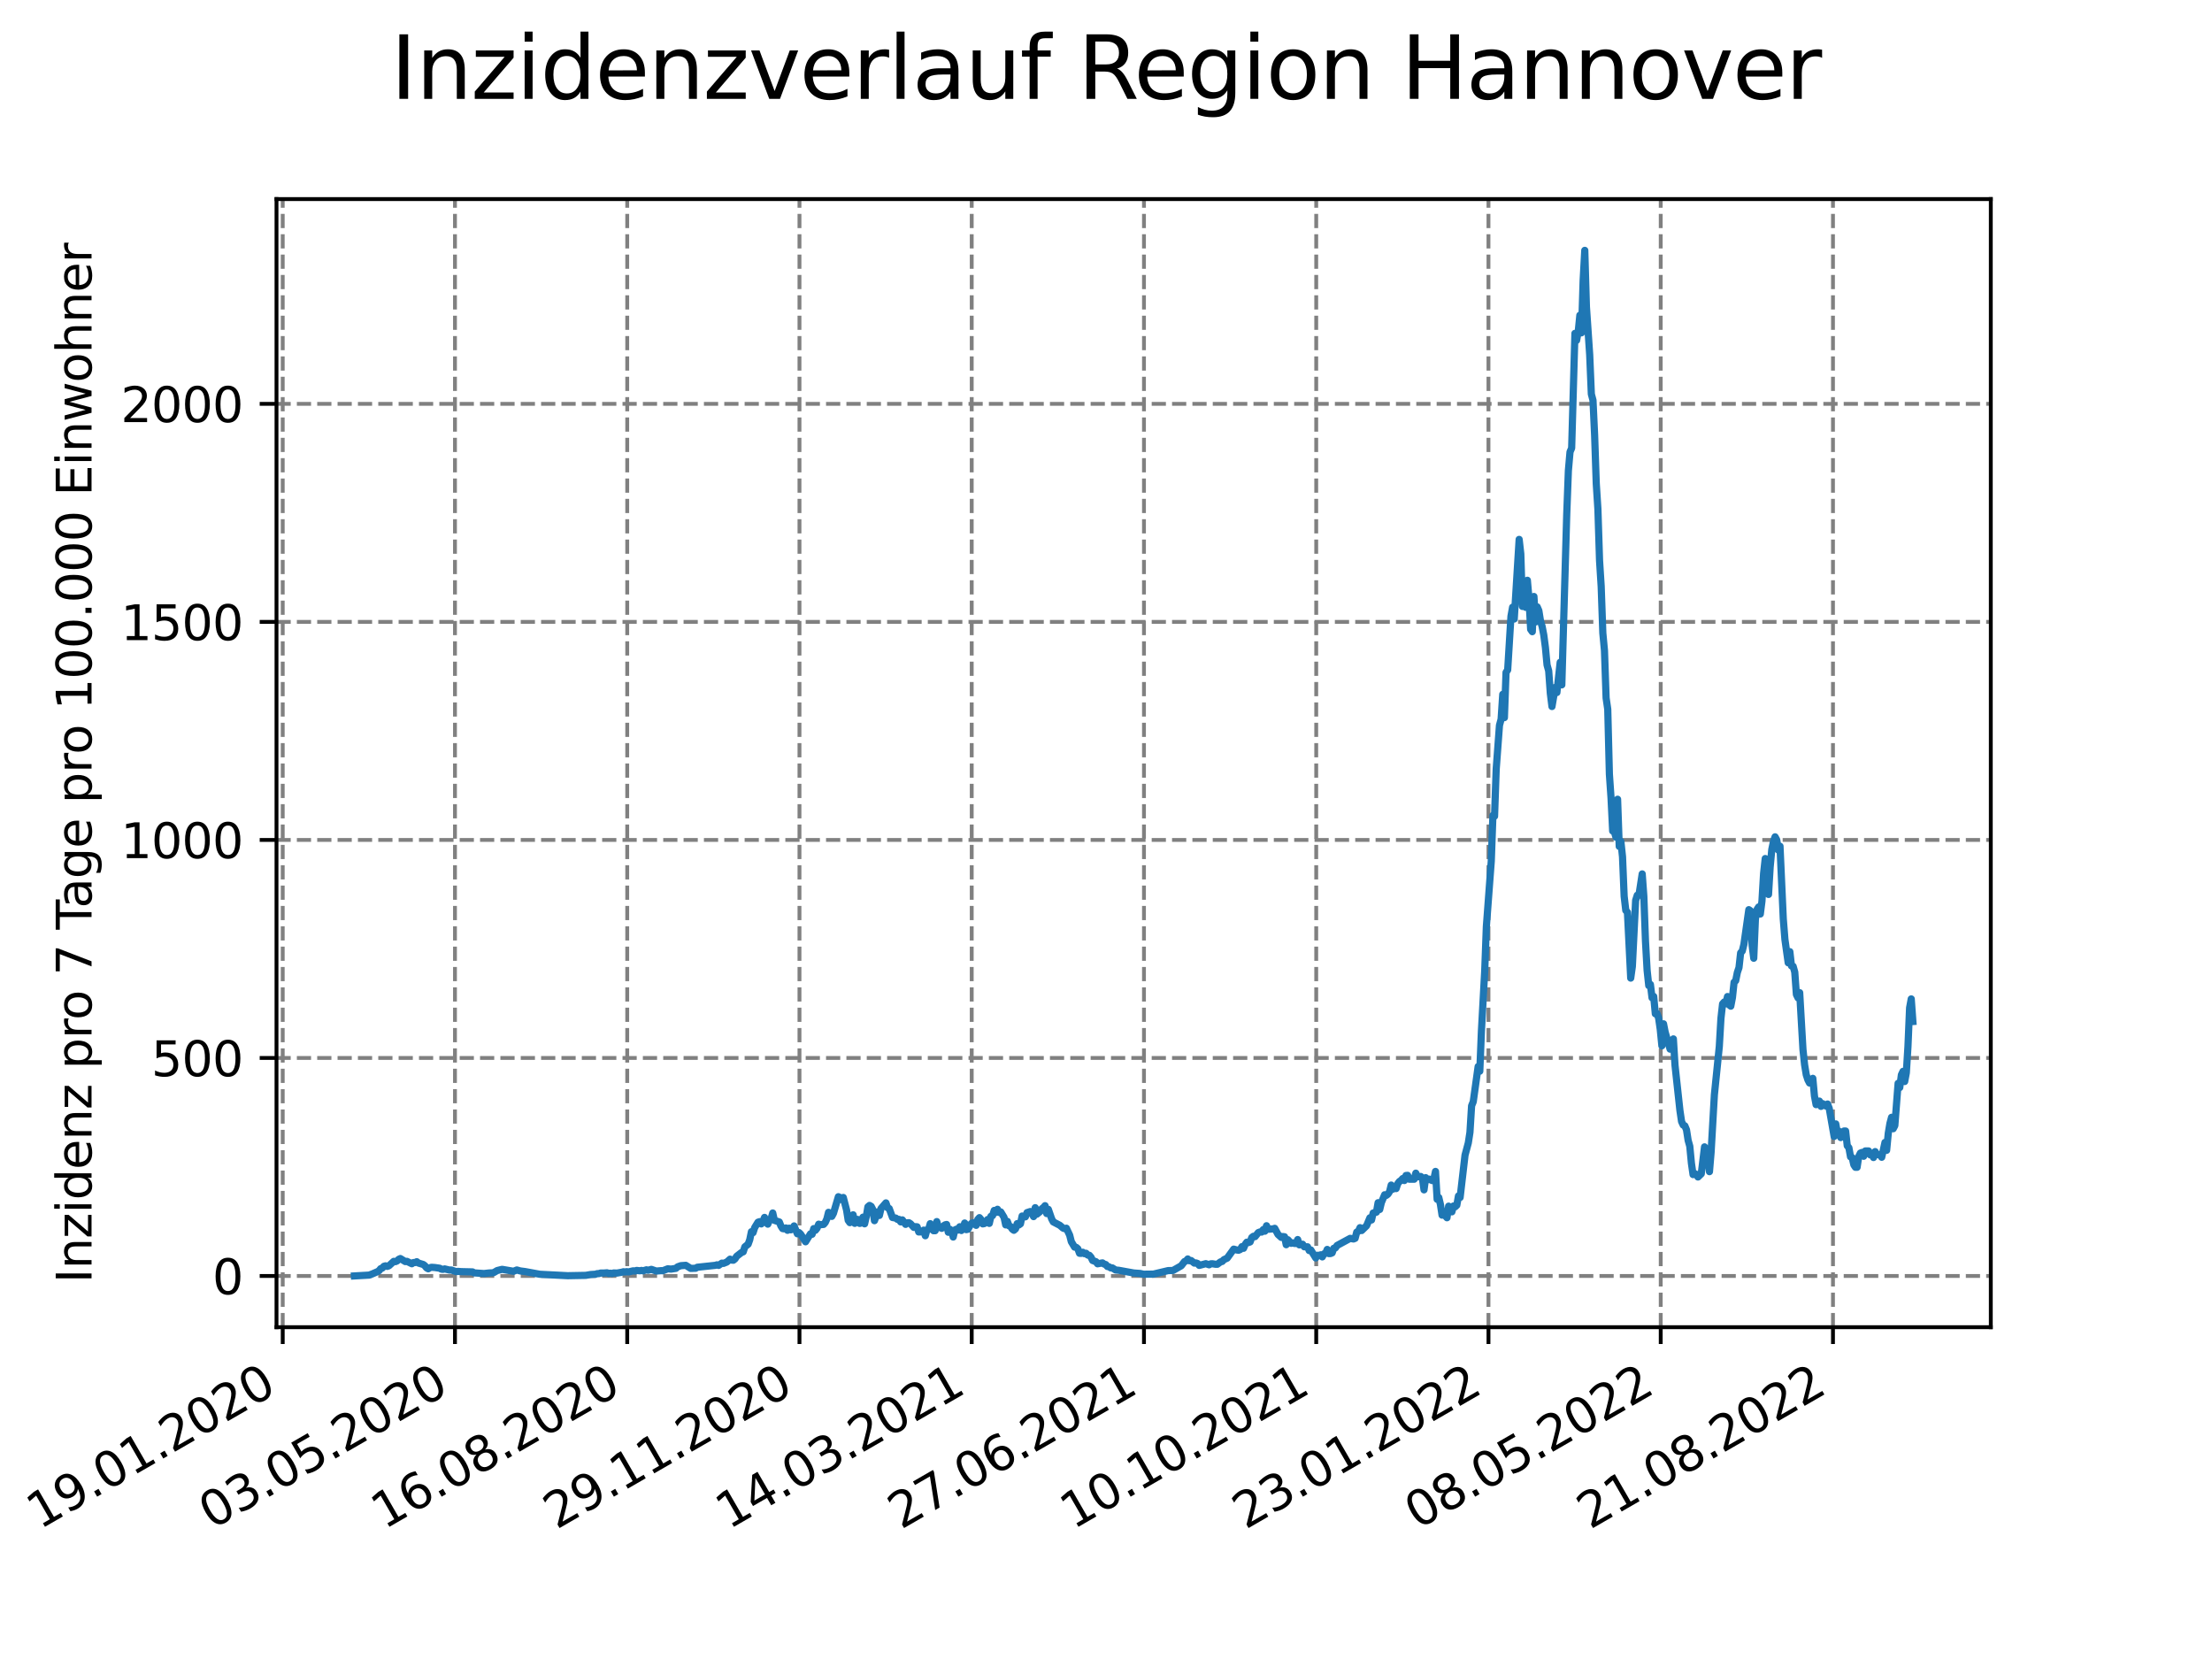 <?xml version="1.0" encoding="utf-8" standalone="no"?>
<!DOCTYPE svg PUBLIC "-//W3C//DTD SVG 1.1//EN"
  "http://www.w3.org/Graphics/SVG/1.1/DTD/svg11.dtd">
<svg xmlns:xlink="http://www.w3.org/1999/xlink" width="460.8pt" height="345.6pt" viewBox="0 0 460.8 345.6" xmlns="http://www.w3.org/2000/svg" version="1.1">
 <defs>
  <style type="text/css">*{stroke-linejoin: round; stroke-linecap: butt}</style>
 </defs>
 <g id="figure_1">
  <g id="patch_1">
   <path d="M 0 345.6 
L 460.8 345.6 
L 460.8 0 
L 0 0 
z
" style="fill: #ffffff"/>
  </g>
  <g id="axes_1">
   <g id="patch_2">
    <path d="M 57.6 276.48 
L 414.72 276.48 
L 414.72 41.472 
L 57.6 41.472 
z
" style="fill: #ffffff"/>
   </g>
   <g id="matplotlib.axis_1">
    <g id="xtick_1">
     <g id="line2d_1">
      <path d="M 58.896 276.48 
L 58.896 41.472 
" clip-path="url(#pa9629462f5)" style="fill: none; stroke-dasharray: 2.96,1.28; stroke-dashoffset: 0; stroke: #808080; stroke-width: 0.8"/>
     </g>
     <g id="line2d_2">
      <defs>
       <path id="m2da90076d2" d="M 0 0 
L 0 3.5 
" style="stroke: #000000; stroke-width: 0.8"/>
      </defs>
      <g>
       <use xlink:href="#m2da90076d2" x="58.896" y="276.48" style="stroke: #000000; stroke-width: 0.8"/>
      </g>
     </g>
     <g id="text_1">
      <!-- 19.01.2020 -->
      <g transform="translate(8.271 318.689) rotate(-30) scale(0.1 -0.1)">
       <defs>
        <path id="DejaVuSans-31" d="M 794 531 
L 1825 531 
L 1825 4091 
L 703 3866 
L 703 4441 
L 1819 4666 
L 2450 4666 
L 2450 531 
L 3481 531 
L 3481 0 
L 794 0 
L 794 531 
z
" transform="scale(0.016)"/>
        <path id="DejaVuSans-39" d="M 703 97 
L 703 672 
Q 941 559 1184 500 
Q 1428 441 1663 441 
Q 2288 441 2617 861 
Q 2947 1281 2994 2138 
Q 2813 1869 2534 1725 
Q 2256 1581 1919 1581 
Q 1219 1581 811 2004 
Q 403 2428 403 3163 
Q 403 3881 828 4315 
Q 1253 4750 1959 4750 
Q 2769 4750 3195 4129 
Q 3622 3509 3622 2328 
Q 3622 1225 3098 567 
Q 2575 -91 1691 -91 
Q 1453 -91 1209 -44 
Q 966 3 703 97 
z
M 1959 2075 
Q 2384 2075 2632 2365 
Q 2881 2656 2881 3163 
Q 2881 3666 2632 3958 
Q 2384 4250 1959 4250 
Q 1534 4250 1286 3958 
Q 1038 3666 1038 3163 
Q 1038 2656 1286 2365 
Q 1534 2075 1959 2075 
z
" transform="scale(0.016)"/>
        <path id="DejaVuSans-2e" d="M 684 794 
L 1344 794 
L 1344 0 
L 684 0 
L 684 794 
z
" transform="scale(0.016)"/>
        <path id="DejaVuSans-30" d="M 2034 4250 
Q 1547 4250 1301 3770 
Q 1056 3291 1056 2328 
Q 1056 1369 1301 889 
Q 1547 409 2034 409 
Q 2525 409 2770 889 
Q 3016 1369 3016 2328 
Q 3016 3291 2770 3770 
Q 2525 4250 2034 4250 
z
M 2034 4750 
Q 2819 4750 3233 4129 
Q 3647 3509 3647 2328 
Q 3647 1150 3233 529 
Q 2819 -91 2034 -91 
Q 1250 -91 836 529 
Q 422 1150 422 2328 
Q 422 3509 836 4129 
Q 1250 4750 2034 4750 
z
" transform="scale(0.016)"/>
        <path id="DejaVuSans-32" d="M 1228 531 
L 3431 531 
L 3431 0 
L 469 0 
L 469 531 
Q 828 903 1448 1529 
Q 2069 2156 2228 2338 
Q 2531 2678 2651 2914 
Q 2772 3150 2772 3378 
Q 2772 3750 2511 3984 
Q 2250 4219 1831 4219 
Q 1534 4219 1204 4116 
Q 875 4013 500 3803 
L 500 4441 
Q 881 4594 1212 4672 
Q 1544 4750 1819 4750 
Q 2544 4750 2975 4387 
Q 3406 4025 3406 3419 
Q 3406 3131 3298 2873 
Q 3191 2616 2906 2266 
Q 2828 2175 2409 1742 
Q 1991 1309 1228 531 
z
" transform="scale(0.016)"/>
       </defs>
       <use xlink:href="#DejaVuSans-31"/>
       <use xlink:href="#DejaVuSans-39" x="63.623"/>
       <use xlink:href="#DejaVuSans-2e" x="127.246"/>
       <use xlink:href="#DejaVuSans-30" x="159.033"/>
       <use xlink:href="#DejaVuSans-31" x="222.656"/>
       <use xlink:href="#DejaVuSans-2e" x="286.279"/>
       <use xlink:href="#DejaVuSans-32" x="318.066"/>
       <use xlink:href="#DejaVuSans-30" x="381.689"/>
       <use xlink:href="#DejaVuSans-32" x="445.312"/>
       <use xlink:href="#DejaVuSans-30" x="508.936"/>
      </g>
     </g>
    </g>
    <g id="xtick_2">
     <g id="line2d_3">
      <path d="M 94.779 276.48 
L 94.779 41.472 
" clip-path="url(#pa9629462f5)" style="fill: none; stroke-dasharray: 2.96,1.28; stroke-dashoffset: 0; stroke: #808080; stroke-width: 0.8"/>
     </g>
     <g id="line2d_4">
      <g>
       <use xlink:href="#m2da90076d2" x="94.779" y="276.48" style="stroke: #000000; stroke-width: 0.8"/>
      </g>
     </g>
     <g id="text_2">
      <!-- 03.05.2020 -->
      <g transform="translate(44.153 318.689) rotate(-30) scale(0.1 -0.1)">
       <defs>
        <path id="DejaVuSans-33" d="M 2597 2516 
Q 3050 2419 3304 2112 
Q 3559 1806 3559 1356 
Q 3559 666 3084 287 
Q 2609 -91 1734 -91 
Q 1441 -91 1130 -33 
Q 819 25 488 141 
L 488 750 
Q 750 597 1062 519 
Q 1375 441 1716 441 
Q 2309 441 2620 675 
Q 2931 909 2931 1356 
Q 2931 1769 2642 2001 
Q 2353 2234 1838 2234 
L 1294 2234 
L 1294 2753 
L 1863 2753 
Q 2328 2753 2575 2939 
Q 2822 3125 2822 3475 
Q 2822 3834 2567 4026 
Q 2313 4219 1838 4219 
Q 1578 4219 1281 4162 
Q 984 4106 628 3988 
L 628 4550 
Q 988 4650 1302 4700 
Q 1616 4750 1894 4750 
Q 2613 4750 3031 4423 
Q 3450 4097 3450 3541 
Q 3450 3153 3228 2886 
Q 3006 2619 2597 2516 
z
" transform="scale(0.016)"/>
        <path id="DejaVuSans-35" d="M 691 4666 
L 3169 4666 
L 3169 4134 
L 1269 4134 
L 1269 2991 
Q 1406 3038 1543 3061 
Q 1681 3084 1819 3084 
Q 2600 3084 3056 2656 
Q 3513 2228 3513 1497 
Q 3513 744 3044 326 
Q 2575 -91 1722 -91 
Q 1428 -91 1123 -41 
Q 819 9 494 109 
L 494 744 
Q 775 591 1075 516 
Q 1375 441 1709 441 
Q 2250 441 2565 725 
Q 2881 1009 2881 1497 
Q 2881 1984 2565 2268 
Q 2250 2553 1709 2553 
Q 1456 2553 1204 2497 
Q 953 2441 691 2322 
L 691 4666 
z
" transform="scale(0.016)"/>
       </defs>
       <use xlink:href="#DejaVuSans-30"/>
       <use xlink:href="#DejaVuSans-33" x="63.623"/>
       <use xlink:href="#DejaVuSans-2e" x="127.246"/>
       <use xlink:href="#DejaVuSans-30" x="159.033"/>
       <use xlink:href="#DejaVuSans-35" x="222.656"/>
       <use xlink:href="#DejaVuSans-2e" x="286.279"/>
       <use xlink:href="#DejaVuSans-32" x="318.066"/>
       <use xlink:href="#DejaVuSans-30" x="381.689"/>
       <use xlink:href="#DejaVuSans-32" x="445.312"/>
       <use xlink:href="#DejaVuSans-30" x="508.936"/>
      </g>
     </g>
    </g>
    <g id="xtick_3">
     <g id="line2d_5">
      <path d="M 130.662 276.48 
L 130.662 41.472 
" clip-path="url(#pa9629462f5)" style="fill: none; stroke-dasharray: 2.96,1.28; stroke-dashoffset: 0; stroke: #808080; stroke-width: 0.8"/>
     </g>
     <g id="line2d_6">
      <g>
       <use xlink:href="#m2da90076d2" x="130.662" y="276.48" style="stroke: #000000; stroke-width: 0.8"/>
      </g>
     </g>
     <g id="text_3">
      <!-- 16.08.2020 -->
      <g transform="translate(80.036 318.689) rotate(-30) scale(0.1 -0.1)">
       <defs>
        <path id="DejaVuSans-36" d="M 2113 2584 
Q 1688 2584 1439 2293 
Q 1191 2003 1191 1497 
Q 1191 994 1439 701 
Q 1688 409 2113 409 
Q 2538 409 2786 701 
Q 3034 994 3034 1497 
Q 3034 2003 2786 2293 
Q 2538 2584 2113 2584 
z
M 3366 4563 
L 3366 3988 
Q 3128 4100 2886 4159 
Q 2644 4219 2406 4219 
Q 1781 4219 1451 3797 
Q 1122 3375 1075 2522 
Q 1259 2794 1537 2939 
Q 1816 3084 2150 3084 
Q 2853 3084 3261 2657 
Q 3669 2231 3669 1497 
Q 3669 778 3244 343 
Q 2819 -91 2113 -91 
Q 1303 -91 875 529 
Q 447 1150 447 2328 
Q 447 3434 972 4092 
Q 1497 4750 2381 4750 
Q 2619 4750 2861 4703 
Q 3103 4656 3366 4563 
z
" transform="scale(0.016)"/>
        <path id="DejaVuSans-38" d="M 2034 2216 
Q 1584 2216 1326 1975 
Q 1069 1734 1069 1313 
Q 1069 891 1326 650 
Q 1584 409 2034 409 
Q 2484 409 2743 651 
Q 3003 894 3003 1313 
Q 3003 1734 2745 1975 
Q 2488 2216 2034 2216 
z
M 1403 2484 
Q 997 2584 770 2862 
Q 544 3141 544 3541 
Q 544 4100 942 4425 
Q 1341 4750 2034 4750 
Q 2731 4750 3128 4425 
Q 3525 4100 3525 3541 
Q 3525 3141 3298 2862 
Q 3072 2584 2669 2484 
Q 3125 2378 3379 2068 
Q 3634 1759 3634 1313 
Q 3634 634 3220 271 
Q 2806 -91 2034 -91 
Q 1263 -91 848 271 
Q 434 634 434 1313 
Q 434 1759 690 2068 
Q 947 2378 1403 2484 
z
M 1172 3481 
Q 1172 3119 1398 2916 
Q 1625 2713 2034 2713 
Q 2441 2713 2670 2916 
Q 2900 3119 2900 3481 
Q 2900 3844 2670 4047 
Q 2441 4250 2034 4250 
Q 1625 4250 1398 4047 
Q 1172 3844 1172 3481 
z
" transform="scale(0.016)"/>
       </defs>
       <use xlink:href="#DejaVuSans-31"/>
       <use xlink:href="#DejaVuSans-36" x="63.623"/>
       <use xlink:href="#DejaVuSans-2e" x="127.246"/>
       <use xlink:href="#DejaVuSans-30" x="159.033"/>
       <use xlink:href="#DejaVuSans-38" x="222.656"/>
       <use xlink:href="#DejaVuSans-2e" x="286.279"/>
       <use xlink:href="#DejaVuSans-32" x="318.066"/>
       <use xlink:href="#DejaVuSans-30" x="381.689"/>
       <use xlink:href="#DejaVuSans-32" x="445.312"/>
       <use xlink:href="#DejaVuSans-30" x="508.936"/>
      </g>
     </g>
    </g>
    <g id="xtick_4">
     <g id="line2d_7">
      <path d="M 166.544 276.48 
L 166.544 41.472 
" clip-path="url(#pa9629462f5)" style="fill: none; stroke-dasharray: 2.96,1.28; stroke-dashoffset: 0; stroke: #808080; stroke-width: 0.8"/>
     </g>
     <g id="line2d_8">
      <g>
       <use xlink:href="#m2da90076d2" x="166.544" y="276.48" style="stroke: #000000; stroke-width: 0.8"/>
      </g>
     </g>
     <g id="text_4">
      <!-- 29.11.2020 -->
      <g transform="translate(115.919 318.689) rotate(-30) scale(0.1 -0.1)">
       <use xlink:href="#DejaVuSans-32"/>
       <use xlink:href="#DejaVuSans-39" x="63.623"/>
       <use xlink:href="#DejaVuSans-2e" x="127.246"/>
       <use xlink:href="#DejaVuSans-31" x="159.033"/>
       <use xlink:href="#DejaVuSans-31" x="222.656"/>
       <use xlink:href="#DejaVuSans-2e" x="286.279"/>
       <use xlink:href="#DejaVuSans-32" x="318.066"/>
       <use xlink:href="#DejaVuSans-30" x="381.689"/>
       <use xlink:href="#DejaVuSans-32" x="445.312"/>
       <use xlink:href="#DejaVuSans-30" x="508.936"/>
      </g>
     </g>
    </g>
    <g id="xtick_5">
     <g id="line2d_9">
      <path d="M 202.427 276.48 
L 202.427 41.472 
" clip-path="url(#pa9629462f5)" style="fill: none; stroke-dasharray: 2.96,1.28; stroke-dashoffset: 0; stroke: #808080; stroke-width: 0.8"/>
     </g>
     <g id="line2d_10">
      <g>
       <use xlink:href="#m2da90076d2" x="202.427" y="276.48" style="stroke: #000000; stroke-width: 0.8"/>
      </g>
     </g>
     <g id="text_5">
      <!-- 14.03.2021 -->
      <g transform="translate(151.802 318.689) rotate(-30) scale(0.1 -0.1)">
       <defs>
        <path id="DejaVuSans-34" d="M 2419 4116 
L 825 1625 
L 2419 1625 
L 2419 4116 
z
M 2253 4666 
L 3047 4666 
L 3047 1625 
L 3713 1625 
L 3713 1100 
L 3047 1100 
L 3047 0 
L 2419 0 
L 2419 1100 
L 313 1100 
L 313 1709 
L 2253 4666 
z
" transform="scale(0.016)"/>
       </defs>
       <use xlink:href="#DejaVuSans-31"/>
       <use xlink:href="#DejaVuSans-34" x="63.623"/>
       <use xlink:href="#DejaVuSans-2e" x="127.246"/>
       <use xlink:href="#DejaVuSans-30" x="159.033"/>
       <use xlink:href="#DejaVuSans-33" x="222.656"/>
       <use xlink:href="#DejaVuSans-2e" x="286.279"/>
       <use xlink:href="#DejaVuSans-32" x="318.066"/>
       <use xlink:href="#DejaVuSans-30" x="381.689"/>
       <use xlink:href="#DejaVuSans-32" x="445.312"/>
       <use xlink:href="#DejaVuSans-31" x="508.936"/>
      </g>
     </g>
    </g>
    <g id="xtick_6">
     <g id="line2d_11">
      <path d="M 238.31 276.48 
L 238.31 41.472 
" clip-path="url(#pa9629462f5)" style="fill: none; stroke-dasharray: 2.96,1.28; stroke-dashoffset: 0; stroke: #808080; stroke-width: 0.8"/>
     </g>
     <g id="line2d_12">
      <g>
       <use xlink:href="#m2da90076d2" x="238.31" y="276.48" style="stroke: #000000; stroke-width: 0.8"/>
      </g>
     </g>
     <g id="text_6">
      <!-- 27.06.2021 -->
      <g transform="translate(187.685 318.689) rotate(-30) scale(0.1 -0.1)">
       <defs>
        <path id="DejaVuSans-37" d="M 525 4666 
L 3525 4666 
L 3525 4397 
L 1831 0 
L 1172 0 
L 2766 4134 
L 525 4134 
L 525 4666 
z
" transform="scale(0.016)"/>
       </defs>
       <use xlink:href="#DejaVuSans-32"/>
       <use xlink:href="#DejaVuSans-37" x="63.623"/>
       <use xlink:href="#DejaVuSans-2e" x="127.246"/>
       <use xlink:href="#DejaVuSans-30" x="159.033"/>
       <use xlink:href="#DejaVuSans-36" x="222.656"/>
       <use xlink:href="#DejaVuSans-2e" x="286.279"/>
       <use xlink:href="#DejaVuSans-32" x="318.066"/>
       <use xlink:href="#DejaVuSans-30" x="381.689"/>
       <use xlink:href="#DejaVuSans-32" x="445.312"/>
       <use xlink:href="#DejaVuSans-31" x="508.936"/>
      </g>
     </g>
    </g>
    <g id="xtick_7">
     <g id="line2d_13">
      <path d="M 274.193 276.48 
L 274.193 41.472 
" clip-path="url(#pa9629462f5)" style="fill: none; stroke-dasharray: 2.96,1.28; stroke-dashoffset: 0; stroke: #808080; stroke-width: 0.8"/>
     </g>
     <g id="line2d_14">
      <g>
       <use xlink:href="#m2da90076d2" x="274.193" y="276.48" style="stroke: #000000; stroke-width: 0.8"/>
      </g>
     </g>
     <g id="text_7">
      <!-- 10.10.2021 -->
      <g transform="translate(223.568 318.689) rotate(-30) scale(0.1 -0.1)">
       <use xlink:href="#DejaVuSans-31"/>
       <use xlink:href="#DejaVuSans-30" x="63.623"/>
       <use xlink:href="#DejaVuSans-2e" x="127.246"/>
       <use xlink:href="#DejaVuSans-31" x="159.033"/>
       <use xlink:href="#DejaVuSans-30" x="222.656"/>
       <use xlink:href="#DejaVuSans-2e" x="286.279"/>
       <use xlink:href="#DejaVuSans-32" x="318.066"/>
       <use xlink:href="#DejaVuSans-30" x="381.689"/>
       <use xlink:href="#DejaVuSans-32" x="445.312"/>
       <use xlink:href="#DejaVuSans-31" x="508.936"/>
      </g>
     </g>
    </g>
    <g id="xtick_8">
     <g id="line2d_15">
      <path d="M 310.076 276.48 
L 310.076 41.472 
" clip-path="url(#pa9629462f5)" style="fill: none; stroke-dasharray: 2.96,1.28; stroke-dashoffset: 0; stroke: #808080; stroke-width: 0.8"/>
     </g>
     <g id="line2d_16">
      <g>
       <use xlink:href="#m2da90076d2" x="310.076" y="276.48" style="stroke: #000000; stroke-width: 0.8"/>
      </g>
     </g>
     <g id="text_8">
      <!-- 23.01.2022 -->
      <g transform="translate(259.451 318.689) rotate(-30) scale(0.1 -0.1)">
       <use xlink:href="#DejaVuSans-32"/>
       <use xlink:href="#DejaVuSans-33" x="63.623"/>
       <use xlink:href="#DejaVuSans-2e" x="127.246"/>
       <use xlink:href="#DejaVuSans-30" x="159.033"/>
       <use xlink:href="#DejaVuSans-31" x="222.656"/>
       <use xlink:href="#DejaVuSans-2e" x="286.279"/>
       <use xlink:href="#DejaVuSans-32" x="318.066"/>
       <use xlink:href="#DejaVuSans-30" x="381.689"/>
       <use xlink:href="#DejaVuSans-32" x="445.312"/>
       <use xlink:href="#DejaVuSans-32" x="508.936"/>
      </g>
     </g>
    </g>
    <g id="xtick_9">
     <g id="line2d_17">
      <path d="M 345.959 276.48 
L 345.959 41.472 
" clip-path="url(#pa9629462f5)" style="fill: none; stroke-dasharray: 2.96,1.28; stroke-dashoffset: 0; stroke: #808080; stroke-width: 0.8"/>
     </g>
     <g id="line2d_18">
      <g>
       <use xlink:href="#m2da90076d2" x="345.959" y="276.48" style="stroke: #000000; stroke-width: 0.8"/>
      </g>
     </g>
     <g id="text_9">
      <!-- 08.05.2022 -->
      <g transform="translate(295.334 318.689) rotate(-30) scale(0.1 -0.1)">
       <use xlink:href="#DejaVuSans-30"/>
       <use xlink:href="#DejaVuSans-38" x="63.623"/>
       <use xlink:href="#DejaVuSans-2e" x="127.246"/>
       <use xlink:href="#DejaVuSans-30" x="159.033"/>
       <use xlink:href="#DejaVuSans-35" x="222.656"/>
       <use xlink:href="#DejaVuSans-2e" x="286.279"/>
       <use xlink:href="#DejaVuSans-32" x="318.066"/>
       <use xlink:href="#DejaVuSans-30" x="381.689"/>
       <use xlink:href="#DejaVuSans-32" x="445.312"/>
       <use xlink:href="#DejaVuSans-32" x="508.936"/>
      </g>
     </g>
    </g>
    <g id="xtick_10">
     <g id="line2d_19">
      <path d="M 381.842 276.48 
L 381.842 41.472 
" clip-path="url(#pa9629462f5)" style="fill: none; stroke-dasharray: 2.96,1.28; stroke-dashoffset: 0; stroke: #808080; stroke-width: 0.8"/>
     </g>
     <g id="line2d_20">
      <g>
       <use xlink:href="#m2da90076d2" x="381.842" y="276.48" style="stroke: #000000; stroke-width: 0.8"/>
      </g>
     </g>
     <g id="text_10">
      <!-- 21.08.2022 -->
      <g transform="translate(331.216 318.689) rotate(-30) scale(0.1 -0.1)">
       <use xlink:href="#DejaVuSans-32"/>
       <use xlink:href="#DejaVuSans-31" x="63.623"/>
       <use xlink:href="#DejaVuSans-2e" x="127.246"/>
       <use xlink:href="#DejaVuSans-30" x="159.033"/>
       <use xlink:href="#DejaVuSans-38" x="222.656"/>
       <use xlink:href="#DejaVuSans-2e" x="286.279"/>
       <use xlink:href="#DejaVuSans-32" x="318.066"/>
       <use xlink:href="#DejaVuSans-30" x="381.689"/>
       <use xlink:href="#DejaVuSans-32" x="445.312"/>
       <use xlink:href="#DejaVuSans-32" x="508.936"/>
      </g>
     </g>
    </g>
   </g>
   <g id="matplotlib.axis_2">
    <g id="ytick_1">
     <g id="line2d_21">
      <path d="M 57.6 265.806 
L 414.72 265.806 
" clip-path="url(#pa9629462f5)" style="fill: none; stroke-dasharray: 2.96,1.28; stroke-dashoffset: 0; stroke: #808080; stroke-width: 0.8"/>
     </g>
     <g id="line2d_22">
      <defs>
       <path id="md635128644" d="M 0 0 
L -3.5 0 
" style="stroke: #000000; stroke-width: 0.8"/>
      </defs>
      <g>
       <use xlink:href="#md635128644" x="57.6" y="265.806" style="stroke: #000000; stroke-width: 0.8"/>
      </g>
     </g>
     <g id="text_11">
      <!-- 0 -->
      <g transform="translate(44.237 269.605) scale(0.1 -0.1)">
       <use xlink:href="#DejaVuSans-30"/>
      </g>
     </g>
    </g>
    <g id="ytick_2">
     <g id="line2d_23">
      <path d="M 57.6 220.388 
L 414.72 220.388 
" clip-path="url(#pa9629462f5)" style="fill: none; stroke-dasharray: 2.96,1.28; stroke-dashoffset: 0; stroke: #808080; stroke-width: 0.8"/>
     </g>
     <g id="line2d_24">
      <g>
       <use xlink:href="#md635128644" x="57.6" y="220.388" style="stroke: #000000; stroke-width: 0.8"/>
      </g>
     </g>
     <g id="text_12">
      <!-- 500 -->
      <g transform="translate(31.512 224.187) scale(0.1 -0.1)">
       <use xlink:href="#DejaVuSans-35"/>
       <use xlink:href="#DejaVuSans-30" x="63.623"/>
       <use xlink:href="#DejaVuSans-30" x="127.246"/>
      </g>
     </g>
    </g>
    <g id="ytick_3">
     <g id="line2d_25">
      <path d="M 57.6 174.97 
L 414.72 174.97 
" clip-path="url(#pa9629462f5)" style="fill: none; stroke-dasharray: 2.96,1.28; stroke-dashoffset: 0; stroke: #808080; stroke-width: 0.8"/>
     </g>
     <g id="line2d_26">
      <g>
       <use xlink:href="#md635128644" x="57.6" y="174.97" style="stroke: #000000; stroke-width: 0.8"/>
      </g>
     </g>
     <g id="text_13">
      <!-- 1000 -->
      <g transform="translate(25.15 178.769) scale(0.1 -0.1)">
       <use xlink:href="#DejaVuSans-31"/>
       <use xlink:href="#DejaVuSans-30" x="63.623"/>
       <use xlink:href="#DejaVuSans-30" x="127.246"/>
       <use xlink:href="#DejaVuSans-30" x="190.869"/>
      </g>
     </g>
    </g>
    <g id="ytick_4">
     <g id="line2d_27">
      <path d="M 57.6 129.552 
L 414.72 129.552 
" clip-path="url(#pa9629462f5)" style="fill: none; stroke-dasharray: 2.96,1.28; stroke-dashoffset: 0; stroke: #808080; stroke-width: 0.8"/>
     </g>
     <g id="line2d_28">
      <g>
       <use xlink:href="#md635128644" x="57.6" y="129.552" style="stroke: #000000; stroke-width: 0.8"/>
      </g>
     </g>
     <g id="text_14">
      <!-- 1500 -->
      <g transform="translate(25.15 133.351) scale(0.1 -0.1)">
       <use xlink:href="#DejaVuSans-31"/>
       <use xlink:href="#DejaVuSans-35" x="63.623"/>
       <use xlink:href="#DejaVuSans-30" x="127.246"/>
       <use xlink:href="#DejaVuSans-30" x="190.869"/>
      </g>
     </g>
    </g>
    <g id="ytick_5">
     <g id="line2d_29">
      <path d="M 57.6 84.134 
L 414.72 84.134 
" clip-path="url(#pa9629462f5)" style="fill: none; stroke-dasharray: 2.96,1.28; stroke-dashoffset: 0; stroke: #808080; stroke-width: 0.8"/>
     </g>
     <g id="line2d_30">
      <g>
       <use xlink:href="#md635128644" x="57.6" y="84.134" style="stroke: #000000; stroke-width: 0.8"/>
      </g>
     </g>
     <g id="text_15">
      <!-- 2000 -->
      <g transform="translate(25.15 87.933) scale(0.1 -0.1)">
       <use xlink:href="#DejaVuSans-32"/>
       <use xlink:href="#DejaVuSans-30" x="63.623"/>
       <use xlink:href="#DejaVuSans-30" x="127.246"/>
       <use xlink:href="#DejaVuSans-30" x="190.869"/>
      </g>
     </g>
    </g>
    <g id="text_16">
     <!-- Inzidenz pro 7 Tage pro 100.000 Einwohner -->
     <g transform="translate(19.07 267.301) rotate(-90) scale(0.1 -0.1)">
      <defs>
       <path id="DejaVuSans-49" d="M 628 4666 
L 1259 4666 
L 1259 0 
L 628 0 
L 628 4666 
z
" transform="scale(0.016)"/>
       <path id="DejaVuSans-6e" d="M 3513 2113 
L 3513 0 
L 2938 0 
L 2938 2094 
Q 2938 2591 2744 2837 
Q 2550 3084 2163 3084 
Q 1697 3084 1428 2787 
Q 1159 2491 1159 1978 
L 1159 0 
L 581 0 
L 581 3500 
L 1159 3500 
L 1159 2956 
Q 1366 3272 1645 3428 
Q 1925 3584 2291 3584 
Q 2894 3584 3203 3211 
Q 3513 2838 3513 2113 
z
" transform="scale(0.016)"/>
       <path id="DejaVuSans-7a" d="M 353 3500 
L 3084 3500 
L 3084 2975 
L 922 459 
L 3084 459 
L 3084 0 
L 275 0 
L 275 525 
L 2438 3041 
L 353 3041 
L 353 3500 
z
" transform="scale(0.016)"/>
       <path id="DejaVuSans-69" d="M 603 3500 
L 1178 3500 
L 1178 0 
L 603 0 
L 603 3500 
z
M 603 4863 
L 1178 4863 
L 1178 4134 
L 603 4134 
L 603 4863 
z
" transform="scale(0.016)"/>
       <path id="DejaVuSans-64" d="M 2906 2969 
L 2906 4863 
L 3481 4863 
L 3481 0 
L 2906 0 
L 2906 525 
Q 2725 213 2448 61 
Q 2172 -91 1784 -91 
Q 1150 -91 751 415 
Q 353 922 353 1747 
Q 353 2572 751 3078 
Q 1150 3584 1784 3584 
Q 2172 3584 2448 3432 
Q 2725 3281 2906 2969 
z
M 947 1747 
Q 947 1113 1208 752 
Q 1469 391 1925 391 
Q 2381 391 2643 752 
Q 2906 1113 2906 1747 
Q 2906 2381 2643 2742 
Q 2381 3103 1925 3103 
Q 1469 3103 1208 2742 
Q 947 2381 947 1747 
z
" transform="scale(0.016)"/>
       <path id="DejaVuSans-65" d="M 3597 1894 
L 3597 1613 
L 953 1613 
Q 991 1019 1311 708 
Q 1631 397 2203 397 
Q 2534 397 2845 478 
Q 3156 559 3463 722 
L 3463 178 
Q 3153 47 2828 -22 
Q 2503 -91 2169 -91 
Q 1331 -91 842 396 
Q 353 884 353 1716 
Q 353 2575 817 3079 
Q 1281 3584 2069 3584 
Q 2775 3584 3186 3129 
Q 3597 2675 3597 1894 
z
M 3022 2063 
Q 3016 2534 2758 2815 
Q 2500 3097 2075 3097 
Q 1594 3097 1305 2825 
Q 1016 2553 972 2059 
L 3022 2063 
z
" transform="scale(0.016)"/>
       <path id="DejaVuSans-20" transform="scale(0.016)"/>
       <path id="DejaVuSans-70" d="M 1159 525 
L 1159 -1331 
L 581 -1331 
L 581 3500 
L 1159 3500 
L 1159 2969 
Q 1341 3281 1617 3432 
Q 1894 3584 2278 3584 
Q 2916 3584 3314 3078 
Q 3713 2572 3713 1747 
Q 3713 922 3314 415 
Q 2916 -91 2278 -91 
Q 1894 -91 1617 61 
Q 1341 213 1159 525 
z
M 3116 1747 
Q 3116 2381 2855 2742 
Q 2594 3103 2138 3103 
Q 1681 3103 1420 2742 
Q 1159 2381 1159 1747 
Q 1159 1113 1420 752 
Q 1681 391 2138 391 
Q 2594 391 2855 752 
Q 3116 1113 3116 1747 
z
" transform="scale(0.016)"/>
       <path id="DejaVuSans-72" d="M 2631 2963 
Q 2534 3019 2420 3045 
Q 2306 3072 2169 3072 
Q 1681 3072 1420 2755 
Q 1159 2438 1159 1844 
L 1159 0 
L 581 0 
L 581 3500 
L 1159 3500 
L 1159 2956 
Q 1341 3275 1631 3429 
Q 1922 3584 2338 3584 
Q 2397 3584 2469 3576 
Q 2541 3569 2628 3553 
L 2631 2963 
z
" transform="scale(0.016)"/>
       <path id="DejaVuSans-6f" d="M 1959 3097 
Q 1497 3097 1228 2736 
Q 959 2375 959 1747 
Q 959 1119 1226 758 
Q 1494 397 1959 397 
Q 2419 397 2687 759 
Q 2956 1122 2956 1747 
Q 2956 2369 2687 2733 
Q 2419 3097 1959 3097 
z
M 1959 3584 
Q 2709 3584 3137 3096 
Q 3566 2609 3566 1747 
Q 3566 888 3137 398 
Q 2709 -91 1959 -91 
Q 1206 -91 779 398 
Q 353 888 353 1747 
Q 353 2609 779 3096 
Q 1206 3584 1959 3584 
z
" transform="scale(0.016)"/>
       <path id="DejaVuSans-54" d="M -19 4666 
L 3928 4666 
L 3928 4134 
L 2272 4134 
L 2272 0 
L 1638 0 
L 1638 4134 
L -19 4134 
L -19 4666 
z
" transform="scale(0.016)"/>
       <path id="DejaVuSans-61" d="M 2194 1759 
Q 1497 1759 1228 1600 
Q 959 1441 959 1056 
Q 959 750 1161 570 
Q 1363 391 1709 391 
Q 2188 391 2477 730 
Q 2766 1069 2766 1631 
L 2766 1759 
L 2194 1759 
z
M 3341 1997 
L 3341 0 
L 2766 0 
L 2766 531 
Q 2569 213 2275 61 
Q 1981 -91 1556 -91 
Q 1019 -91 701 211 
Q 384 513 384 1019 
Q 384 1609 779 1909 
Q 1175 2209 1959 2209 
L 2766 2209 
L 2766 2266 
Q 2766 2663 2505 2880 
Q 2244 3097 1772 3097 
Q 1472 3097 1187 3025 
Q 903 2953 641 2809 
L 641 3341 
Q 956 3463 1253 3523 
Q 1550 3584 1831 3584 
Q 2591 3584 2966 3190 
Q 3341 2797 3341 1997 
z
" transform="scale(0.016)"/>
       <path id="DejaVuSans-67" d="M 2906 1791 
Q 2906 2416 2648 2759 
Q 2391 3103 1925 3103 
Q 1463 3103 1205 2759 
Q 947 2416 947 1791 
Q 947 1169 1205 825 
Q 1463 481 1925 481 
Q 2391 481 2648 825 
Q 2906 1169 2906 1791 
z
M 3481 434 
Q 3481 -459 3084 -895 
Q 2688 -1331 1869 -1331 
Q 1566 -1331 1297 -1286 
Q 1028 -1241 775 -1147 
L 775 -588 
Q 1028 -725 1275 -790 
Q 1522 -856 1778 -856 
Q 2344 -856 2625 -561 
Q 2906 -266 2906 331 
L 2906 616 
Q 2728 306 2450 153 
Q 2172 0 1784 0 
Q 1141 0 747 490 
Q 353 981 353 1791 
Q 353 2603 747 3093 
Q 1141 3584 1784 3584 
Q 2172 3584 2450 3431 
Q 2728 3278 2906 2969 
L 2906 3500 
L 3481 3500 
L 3481 434 
z
" transform="scale(0.016)"/>
       <path id="DejaVuSans-45" d="M 628 4666 
L 3578 4666 
L 3578 4134 
L 1259 4134 
L 1259 2753 
L 3481 2753 
L 3481 2222 
L 1259 2222 
L 1259 531 
L 3634 531 
L 3634 0 
L 628 0 
L 628 4666 
z
" transform="scale(0.016)"/>
       <path id="DejaVuSans-77" d="M 269 3500 
L 844 3500 
L 1563 769 
L 2278 3500 
L 2956 3500 
L 3675 769 
L 4391 3500 
L 4966 3500 
L 4050 0 
L 3372 0 
L 2619 2869 
L 1863 0 
L 1184 0 
L 269 3500 
z
" transform="scale(0.016)"/>
       <path id="DejaVuSans-68" d="M 3513 2113 
L 3513 0 
L 2938 0 
L 2938 2094 
Q 2938 2591 2744 2837 
Q 2550 3084 2163 3084 
Q 1697 3084 1428 2787 
Q 1159 2491 1159 1978 
L 1159 0 
L 581 0 
L 581 4863 
L 1159 4863 
L 1159 2956 
Q 1366 3272 1645 3428 
Q 1925 3584 2291 3584 
Q 2894 3584 3203 3211 
Q 3513 2838 3513 2113 
z
" transform="scale(0.016)"/>
      </defs>
      <use xlink:href="#DejaVuSans-49"/>
      <use xlink:href="#DejaVuSans-6e" x="29.492"/>
      <use xlink:href="#DejaVuSans-7a" x="92.871"/>
      <use xlink:href="#DejaVuSans-69" x="145.361"/>
      <use xlink:href="#DejaVuSans-64" x="173.145"/>
      <use xlink:href="#DejaVuSans-65" x="236.621"/>
      <use xlink:href="#DejaVuSans-6e" x="298.145"/>
      <use xlink:href="#DejaVuSans-7a" x="361.523"/>
      <use xlink:href="#DejaVuSans-20" x="414.014"/>
      <use xlink:href="#DejaVuSans-70" x="445.801"/>
      <use xlink:href="#DejaVuSans-72" x="509.277"/>
      <use xlink:href="#DejaVuSans-6f" x="548.141"/>
      <use xlink:href="#DejaVuSans-20" x="609.322"/>
      <use xlink:href="#DejaVuSans-37" x="641.109"/>
      <use xlink:href="#DejaVuSans-20" x="704.732"/>
      <use xlink:href="#DejaVuSans-54" x="736.52"/>
      <use xlink:href="#DejaVuSans-61" x="781.104"/>
      <use xlink:href="#DejaVuSans-67" x="842.383"/>
      <use xlink:href="#DejaVuSans-65" x="905.859"/>
      <use xlink:href="#DejaVuSans-20" x="967.383"/>
      <use xlink:href="#DejaVuSans-70" x="999.17"/>
      <use xlink:href="#DejaVuSans-72" x="1062.646"/>
      <use xlink:href="#DejaVuSans-6f" x="1101.51"/>
      <use xlink:href="#DejaVuSans-20" x="1162.691"/>
      <use xlink:href="#DejaVuSans-31" x="1194.479"/>
      <use xlink:href="#DejaVuSans-30" x="1258.102"/>
      <use xlink:href="#DejaVuSans-30" x="1321.725"/>
      <use xlink:href="#DejaVuSans-2e" x="1385.348"/>
      <use xlink:href="#DejaVuSans-30" x="1417.135"/>
      <use xlink:href="#DejaVuSans-30" x="1480.758"/>
      <use xlink:href="#DejaVuSans-30" x="1544.381"/>
      <use xlink:href="#DejaVuSans-20" x="1608.004"/>
      <use xlink:href="#DejaVuSans-45" x="1639.791"/>
      <use xlink:href="#DejaVuSans-69" x="1702.975"/>
      <use xlink:href="#DejaVuSans-6e" x="1730.758"/>
      <use xlink:href="#DejaVuSans-77" x="1794.137"/>
      <use xlink:href="#DejaVuSans-6f" x="1875.924"/>
      <use xlink:href="#DejaVuSans-68" x="1937.105"/>
      <use xlink:href="#DejaVuSans-6e" x="2000.484"/>
      <use xlink:href="#DejaVuSans-65" x="2063.863"/>
      <use xlink:href="#DejaVuSans-72" x="2125.387"/>
     </g>
    </g>
   </g>
   <g id="line2d_31">
    <path d="M 73.833 265.798 
L 76.908 265.625 
L 77.592 265.366 
L 78.617 264.919 
L 78.959 264.714 
L 79.301 264.283 
L 79.642 264.165 
L 79.984 263.788 
L 80.326 263.694 
L 80.668 263.812 
L 81.009 263.694 
L 82.035 262.76 
L 82.376 262.823 
L 82.718 262.681 
L 83.06 262.336 
L 83.401 262.179 
L 84.427 262.807 
L 84.768 262.76 
L 85.794 263.262 
L 86.135 263.011 
L 86.477 263.011 
L 86.819 262.838 
L 87.161 263.113 
L 88.186 263.419 
L 88.528 263.694 
L 88.869 264.126 
L 89.211 264.314 
L 89.553 264.086 
L 89.895 264 
L 90.578 264.047 
L 91.603 264.196 
L 91.945 264.393 
L 92.287 264.432 
L 92.629 264.338 
L 93.654 264.581 
L 93.995 264.557 
L 95.021 264.903 
L 95.362 264.848 
L 96.046 264.903 
L 98.438 264.958 
L 98.78 265.162 
L 100.83 265.303 
L 101.856 265.186 
L 102.539 265.154 
L 102.881 265.091 
L 103.564 264.683 
L 104.589 264.424 
L 106.982 264.832 
L 107.665 264.557 
L 108.349 264.754 
L 109.374 264.887 
L 112.45 265.452 
L 118.259 265.751 
L 122.018 265.68 
L 123.044 265.507 
L 124.069 265.445 
L 124.41 265.319 
L 124.752 265.327 
L 125.094 265.201 
L 125.777 265.201 
L 126.461 265.146 
L 126.803 265.288 
L 127.144 265.225 
L 127.486 265.311 
L 127.828 265.178 
L 128.511 265.209 
L 129.537 265.028 
L 129.878 264.926 
L 130.22 264.981 
L 130.562 264.903 
L 130.904 264.974 
L 131.929 264.73 
L 132.271 264.785 
L 132.612 264.652 
L 133.296 264.73 
L 133.638 264.652 
L 133.979 264.738 
L 134.663 264.526 
L 135.004 264.612 
L 135.688 264.432 
L 136.713 264.785 
L 137.738 264.699 
L 138.08 264.722 
L 139.105 264.314 
L 139.789 264.377 
L 140.814 264.22 
L 141.156 263.906 
L 141.839 263.663 
L 142.865 263.592 
L 143.89 264.236 
L 144.573 264.212 
L 144.915 264.204 
L 145.257 263.992 
L 149.016 263.592 
L 149.358 263.482 
L 149.699 263.608 
L 150.383 263.129 
L 150.725 263.184 
L 151.408 262.909 
L 152.092 262.304 
L 152.433 262.501 
L 152.775 262.524 
L 153.117 262.25 
L 153.459 261.708 
L 154.484 260.907 
L 154.825 260.782 
L 155.167 259.737 
L 155.851 259.188 
L 156.192 258.238 
L 156.534 256.582 
L 156.876 256.786 
L 157.218 255.726 
L 157.901 254.611 
L 158.243 254.494 
L 158.585 254.965 
L 158.926 254.431 
L 159.268 253.606 
L 159.61 254.651 
L 159.952 255.012 
L 160.293 254.203 
L 160.635 253.85 
L 160.977 252.688 
L 161.319 254.219 
L 162.344 254.556 
L 162.686 255.404 
L 163.027 255.938 
L 163.369 255.993 
L 163.711 255.804 
L 164.053 256.299 
L 164.394 255.852 
L 164.736 256.197 
L 165.078 255.961 
L 165.419 255.381 
L 166.103 257.021 
L 166.445 256.762 
L 166.786 257.092 
L 167.812 258.686 
L 168.837 257.029 
L 169.179 257.123 
L 169.52 255.938 
L 169.862 256.299 
L 170.204 255.875 
L 170.546 255.019 
L 170.887 255.129 
L 171.571 255.067 
L 171.913 254.666 
L 172.254 253.913 
L 172.596 252.547 
L 172.938 253.206 
L 173.28 253.394 
L 173.621 252.759 
L 174.647 249.297 
L 174.988 249.462 
L 175.33 249.909 
L 175.672 249.454 
L 176.355 252.076 
L 176.697 254.219 
L 177.039 254.698 
L 177.38 254.399 
L 177.722 253.065 
L 178.064 254.847 
L 178.406 253.991 
L 178.747 254.062 
L 179.089 254.862 
L 179.431 254.768 
L 179.773 253.559 
L 180.114 254.941 
L 180.456 253.465 
L 180.798 251.401 
L 181.14 251.11 
L 181.481 251.306 
L 181.823 251.958 
L 182.165 254.289 
L 182.848 252.452 
L 183.19 253.198 
L 183.532 251.754 
L 184.557 250.584 
L 184.899 251.597 
L 185.24 251.754 
L 185.924 253.63 
L 186.607 253.748 
L 186.949 254.015 
L 187.291 254.022 
L 187.633 254.548 
L 187.974 254.125 
L 188.658 255.059 
L 189 254.729 
L 189.341 254.713 
L 189.683 254.933 
L 190.367 255.687 
L 190.708 255.538 
L 191.05 255.561 
L 191.392 256.644 
L 192.075 256.613 
L 192.417 256.26 
L 192.759 257.429 
L 193.101 256.189 
L 193.442 256.111 
L 193.784 254.91 
L 194.126 255.812 
L 194.468 256.378 
L 194.809 256.378 
L 195.151 254.478 
L 195.493 255.75 
L 195.834 255.64 
L 196.176 255.883 
L 196.518 255.42 
L 196.86 255.161 
L 197.201 255.082 
L 197.543 256.699 
L 197.885 256.087 
L 198.227 256.385 
L 198.568 257.696 
L 198.91 256.228 
L 199.252 256.056 
L 199.594 256.244 
L 199.935 255.553 
L 200.277 256.338 
L 200.619 255.867 
L 200.961 254.776 
L 201.302 256.158 
L 201.644 256.079 
L 202.328 254.894 
L 202.669 254.705 
L 203.011 254.91 
L 203.353 255.263 
L 203.695 254.03 
L 204.036 253.654 
L 204.378 254.054 
L 204.72 254.957 
L 205.062 254.894 
L 205.403 254.651 
L 205.745 254.046 
L 206.087 254.855 
L 206.428 253.379 
L 206.77 253.237 
L 207.112 252.154 
L 207.454 252.57 
L 207.795 251.911 
L 208.137 252.57 
L 208.479 252.468 
L 209.162 253.599 
L 209.504 255.169 
L 209.846 254.423 
L 210.188 255.349 
L 210.529 255.514 
L 210.871 256.048 
L 211.213 256.291 
L 211.555 255.993 
L 211.896 254.902 
L 212.238 255.192 
L 212.58 254.941 
L 212.922 253.324 
L 213.605 253.489 
L 213.947 252.609 
L 214.63 252.382 
L 214.972 252.759 
L 215.314 253.442 
L 215.656 251.581 
L 215.997 252.939 
L 216.681 252.382 
L 217.022 251.801 
L 217.364 251.565 
L 217.706 251.165 
L 218.048 252.806 
L 218.389 251.926 
L 219.073 253.897 
L 219.415 254.541 
L 220.782 255.255 
L 221.465 255.844 
L 221.807 255.961 
L 222.149 255.859 
L 222.832 257.312 
L 223.174 258.662 
L 223.857 259.8 
L 224.199 259.847 
L 224.541 260.146 
L 224.883 261.08 
L 225.224 261.103 
L 225.566 260.868 
L 225.908 261.166 
L 226.249 261.08 
L 226.591 261.449 
L 226.933 261.504 
L 227.275 261.896 
L 227.616 262.587 
L 228.3 262.83 
L 228.642 263.27 
L 229.667 263.082 
L 230.009 263.333 
L 230.35 263.427 
L 230.692 263.835 
L 231.034 263.898 
L 231.376 264.126 
L 231.717 264.126 
L 232.401 264.565 
L 233.084 264.628 
L 236.16 265.186 
L 237.527 265.288 
L 238.21 265.445 
L 240.261 265.421 
L 242.311 264.934 
L 243.337 264.691 
L 244.362 264.66 
L 246.071 263.686 
L 246.754 262.807 
L 247.096 262.666 
L 247.437 262.265 
L 247.779 262.634 
L 248.121 262.587 
L 248.804 263.129 
L 249.146 263.089 
L 249.488 263.215 
L 249.83 263.608 
L 251.197 263.246 
L 251.88 263.482 
L 252.222 263.278 
L 252.564 263.262 
L 253.247 263.372 
L 253.589 263.372 
L 254.272 262.862 
L 254.614 262.783 
L 254.956 262.407 
L 255.639 262.1 
L 257.006 260.216 
L 257.69 260.405 
L 258.031 260.444 
L 258.373 260.287 
L 258.715 259.698 
L 259.057 260.044 
L 259.398 259.227 
L 259.74 258.764 
L 260.082 258.85 
L 260.424 258.717 
L 260.765 257.798 
L 261.107 257.539 
L 261.449 257.618 
L 262.132 256.77 
L 262.474 256.637 
L 262.816 256.668 
L 263.158 256.142 
L 263.499 256.48 
L 263.841 255.341 
L 264.183 256.079 
L 265.208 255.993 
L 265.55 255.883 
L 266.233 257.155 
L 266.917 257.775 
L 267.258 257.594 
L 267.6 257.641 
L 267.942 259.298 
L 268.284 258.254 
L 268.967 259.007 
L 269.309 258.913 
L 269.651 259.039 
L 269.992 259.031 
L 270.334 258.222 
L 270.676 259.329 
L 271.359 259.196 
L 271.701 259.73 
L 272.385 259.73 
L 272.726 260.515 
L 273.068 260.389 
L 274.093 262.053 
L 274.435 261.504 
L 274.777 261.527 
L 275.119 261.402 
L 275.46 261.833 
L 275.802 261.198 
L 276.144 261.103 
L 276.486 260.279 
L 276.827 261.15 
L 277.169 261.143 
L 277.511 260.993 
L 277.852 260.036 
L 278.194 259.957 
L 278.536 259.455 
L 281.27 257.971 
L 281.953 258.105 
L 282.295 257.971 
L 282.637 256.66 
L 282.979 256.503 
L 283.32 255.742 
L 283.662 256.338 
L 284.687 255.341 
L 285.371 253.693 
L 285.713 254.148 
L 286.054 252.688 
L 286.738 252.515 
L 287.08 250.545 
L 287.421 251.958 
L 287.763 250.529 
L 288.446 248.888 
L 288.788 249.022 
L 289.13 248.763 
L 289.472 248.237 
L 289.813 246.871 
L 290.155 247.727 
L 290.497 247.366 
L 290.839 247.601 
L 291.18 246.573 
L 291.522 246.125 
L 291.864 245.905 
L 292.206 245.513 
L 292.547 245.929 
L 292.889 244.877 
L 293.231 244.846 
L 293.573 245.646 
L 294.598 245.654 
L 294.94 244.39 
L 295.281 245.16 
L 295.965 245.081 
L 296.307 245.395 
L 296.648 247.868 
L 296.99 245.324 
L 297.332 245.795 
L 297.673 245.623 
L 298.357 245.937 
L 298.699 245.591 
L 299.04 244.029 
L 299.382 249.838 
L 299.724 249.462 
L 300.066 250.898 
L 300.407 253.135 
L 300.749 252.876 
L 301.433 253.677 
L 301.774 251.267 
L 302.116 252.013 
L 302.458 252.445 
L 302.8 251.22 
L 303.141 251.393 
L 303.483 251.063 
L 303.825 249.132 
L 304.167 249.462 
L 305.192 240.638 
L 305.875 238.087 
L 306.217 235.881 
L 306.559 230.354 
L 306.901 229.514 
L 307.926 222.166 
L 308.267 223.155 
L 308.609 214.756 
L 309.293 202.282 
L 309.634 193.05 
L 310.66 179.375 
L 311.001 169.86 
L 311.343 170.041 
L 311.685 160.22 
L 312.368 151.098 
L 312.71 149.827 
L 313.052 144.638 
L 313.394 149.497 
L 313.735 140.077 
L 314.077 139.558 
L 314.761 128.38 
L 315.102 126.488 
L 315.444 128.953 
L 316.469 112.365 
L 316.811 115.396 
L 317.153 126.331 
L 317.495 122.524 
L 317.836 126.519 
L 318.178 120.883 
L 318.52 124.753 
L 318.861 131.104 
L 319.203 131.591 
L 319.545 124.258 
L 319.887 129.565 
L 320.228 126.425 
L 320.57 127.218 
L 320.912 129.345 
L 321.254 130.507 
L 321.595 132.281 
L 321.937 134.872 
L 322.279 138.522 
L 322.621 139.755 
L 322.962 144.433 
L 323.304 147.181 
L 323.988 143.193 
L 324.329 144.269 
L 325.013 137.965 
L 325.355 142.667 
L 326.38 107.114 
L 326.722 98.047 
L 327.063 94.145 
L 327.405 93.344 
L 328.088 69.448 
L 328.43 70.908 
L 328.772 69.095 
L 329.114 65.664 
L 329.455 69.33 
L 329.797 58.427 
L 330.139 52.154 
L 330.481 63.898 
L 331.164 73.931 
L 331.506 82.087 
L 331.848 83.382 
L 332.189 90.667 
L 332.531 100.763 
L 332.873 106.077 
L 333.215 116.785 
L 333.556 122.155 
L 333.898 131.881 
L 334.24 135.516 
L 334.582 145.399 
L 334.923 147.738 
L 335.265 161.28 
L 335.607 166.21 
L 335.949 173.118 
L 336.29 173.252 
L 336.632 174.406 
L 336.974 166.5 
L 337.316 176.321 
L 337.657 175.269 
L 337.999 178.48 
L 338.341 186.715 
L 338.682 189.659 
L 339.024 190.035 
L 339.708 203.758 
L 340.049 201.324 
L 340.733 187.563 
L 341.075 186.487 
L 341.416 186.518 
L 342.1 182.052 
L 342.442 186.715 
L 342.783 196.064 
L 343.125 202.14 
L 343.467 205.32 
L 343.809 205.076 
L 344.15 207.855 
L 344.492 207.565 
L 344.834 211.192 
L 345.176 211.121 
L 345.517 212.071 
L 345.859 214.426 
L 346.201 217.864 
L 346.543 213.28 
L 346.884 215.015 
L 347.91 218.555 
L 348.593 216.42 
L 348.935 221.923 
L 349.96 231.343 
L 350.302 233.643 
L 350.643 234.373 
L 350.985 234.53 
L 351.327 235.355 
L 351.669 237.561 
L 352.01 238.77 
L 352.352 242.318 
L 352.694 244.689 
L 353.036 244.477 
L 353.377 244.634 
L 353.719 245.191 
L 354.403 244.524 
L 355.086 238.911 
L 355.428 239.468 
L 355.77 240.292 
L 356.111 244.076 
L 356.453 240.018 
L 357.137 228.062 
L 358.162 218.014 
L 358.504 212.149 
L 358.845 209.119 
L 359.187 208.735 
L 359.529 209.104 
L 359.87 207.596 
L 360.212 209.339 
L 360.554 209.606 
L 360.896 207.824 
L 361.237 204.629 
L 361.579 204.299 
L 361.921 202.58 
L 362.263 201.567 
L 362.604 198.498 
L 362.946 198.113 
L 363.288 196.724 
L 364.313 189.502 
L 364.655 189.737 
L 364.997 196.896 
L 365.338 199.62 
L 365.68 191.511 
L 366.022 189.454 
L 366.364 188.929 
L 366.705 190.404 
L 367.047 187.72 
L 367.389 181.965 
L 367.731 178.849 
L 368.072 184.148 
L 368.414 186.33 
L 368.756 180.615 
L 369.097 176.965 
L 369.439 175.324 
L 369.781 174.327 
L 370.123 174.955 
L 370.464 177.09 
L 370.806 176.282 
L 371.49 191.409 
L 371.831 195.703 
L 372.515 200.57 
L 372.857 198.247 
L 373.198 201.222 
L 373.54 201.3 
L 373.882 202.509 
L 374.224 207.188 
L 374.565 207.879 
L 374.907 206.788 
L 375.591 218.634 
L 375.932 221.829 
L 376.274 223.886 
L 376.616 224.953 
L 376.958 225.613 
L 377.299 225.44 
L 377.641 224.639 
L 377.983 228.321 
L 378.325 230.119 
L 378.666 229.938 
L 379.008 229.373 
L 379.35 230.48 
L 379.691 229.907 
L 380.375 230.409 
L 380.717 229.985 
L 381.058 230.888 
L 382.084 236.744 
L 382.425 234.13 
L 382.767 236.061 
L 383.109 235.661 
L 383.451 236.972 
L 383.792 236.124 
L 384.134 235.614 
L 384.476 235.614 
L 384.818 238.675 
L 385.159 239.099 
L 385.501 240.999 
L 385.843 241.14 
L 386.185 242.655 
L 386.526 243.166 
L 386.868 243.166 
L 387.21 240.905 
L 387.552 240.206 
L 387.893 240.065 
L 388.235 240.873 
L 388.577 239.767 
L 389.26 239.767 
L 389.602 240.583 
L 389.944 240.324 
L 390.285 241.132 
L 390.627 239.9 
L 390.969 240.536 
L 391.652 240.536 
L 391.994 241.077 
L 392.678 237.985 
L 393.019 239.633 
L 393.361 236.085 
L 393.703 234.036 
L 394.045 232.756 
L 394.386 235.135 
L 394.728 234.483 
L 395.412 225.675 
L 395.753 226.562 
L 396.095 223.901 
L 396.437 223.179 
L 396.779 225.299 
L 397.12 223.501 
L 397.462 218.021 
L 397.804 209.951 
L 398.146 208.091 
L 398.487 212.801 
L 398.487 212.801 
" clip-path="url(#pa9629462f5)" style="fill: none; stroke: #1f77b4; stroke-width: 1.5; stroke-linecap: square"/>
   </g>
   <g id="patch_3">
    <path d="M 57.6 276.48 
L 57.6 41.472 
" style="fill: none; stroke: #000000; stroke-width: 0.8; stroke-linejoin: miter; stroke-linecap: square"/>
   </g>
   <g id="patch_4">
    <path d="M 414.72 276.48 
L 414.72 41.472 
" style="fill: none; stroke: #000000; stroke-width: 0.8; stroke-linejoin: miter; stroke-linecap: square"/>
   </g>
   <g id="patch_5">
    <path d="M 57.6 276.48 
L 414.72 276.48 
" style="fill: none; stroke: #000000; stroke-width: 0.8; stroke-linejoin: miter; stroke-linecap: square"/>
   </g>
   <g id="patch_6">
    <path d="M 57.6 41.472 
L 414.72 41.472 
" style="fill: none; stroke: #000000; stroke-width: 0.8; stroke-linejoin: miter; stroke-linecap: square"/>
   </g>
  </g>
  <g id="text_17">
   <!-- Inzidenzverlauf Region Hannover -->
   <g transform="translate(81.392 20.589) scale(0.18 -0.18)">
    <defs>
     <path id="DejaVuSans-76" d="M 191 3500 
L 800 3500 
L 1894 563 
L 2988 3500 
L 3597 3500 
L 2284 0 
L 1503 0 
L 191 3500 
z
" transform="scale(0.016)"/>
     <path id="DejaVuSans-6c" d="M 603 4863 
L 1178 4863 
L 1178 0 
L 603 0 
L 603 4863 
z
" transform="scale(0.016)"/>
     <path id="DejaVuSans-75" d="M 544 1381 
L 544 3500 
L 1119 3500 
L 1119 1403 
Q 1119 906 1312 657 
Q 1506 409 1894 409 
Q 2359 409 2629 706 
Q 2900 1003 2900 1516 
L 2900 3500 
L 3475 3500 
L 3475 0 
L 2900 0 
L 2900 538 
Q 2691 219 2414 64 
Q 2138 -91 1772 -91 
Q 1169 -91 856 284 
Q 544 659 544 1381 
z
M 1991 3584 
L 1991 3584 
z
" transform="scale(0.016)"/>
     <path id="DejaVuSans-66" d="M 2375 4863 
L 2375 4384 
L 1825 4384 
Q 1516 4384 1395 4259 
Q 1275 4134 1275 3809 
L 1275 3500 
L 2222 3500 
L 2222 3053 
L 1275 3053 
L 1275 0 
L 697 0 
L 697 3053 
L 147 3053 
L 147 3500 
L 697 3500 
L 697 3744 
Q 697 4328 969 4595 
Q 1241 4863 1831 4863 
L 2375 4863 
z
" transform="scale(0.016)"/>
     <path id="DejaVuSans-52" d="M 2841 2188 
Q 3044 2119 3236 1894 
Q 3428 1669 3622 1275 
L 4263 0 
L 3584 0 
L 2988 1197 
Q 2756 1666 2539 1819 
Q 2322 1972 1947 1972 
L 1259 1972 
L 1259 0 
L 628 0 
L 628 4666 
L 2053 4666 
Q 2853 4666 3247 4331 
Q 3641 3997 3641 3322 
Q 3641 2881 3436 2590 
Q 3231 2300 2841 2188 
z
M 1259 4147 
L 1259 2491 
L 2053 2491 
Q 2509 2491 2742 2702 
Q 2975 2913 2975 3322 
Q 2975 3731 2742 3939 
Q 2509 4147 2053 4147 
L 1259 4147 
z
" transform="scale(0.016)"/>
     <path id="DejaVuSans-48" d="M 628 4666 
L 1259 4666 
L 1259 2753 
L 3553 2753 
L 3553 4666 
L 4184 4666 
L 4184 0 
L 3553 0 
L 3553 2222 
L 1259 2222 
L 1259 0 
L 628 0 
L 628 4666 
z
" transform="scale(0.016)"/>
    </defs>
    <use xlink:href="#DejaVuSans-49"/>
    <use xlink:href="#DejaVuSans-6e" x="29.492"/>
    <use xlink:href="#DejaVuSans-7a" x="92.871"/>
    <use xlink:href="#DejaVuSans-69" x="145.361"/>
    <use xlink:href="#DejaVuSans-64" x="173.145"/>
    <use xlink:href="#DejaVuSans-65" x="236.621"/>
    <use xlink:href="#DejaVuSans-6e" x="298.145"/>
    <use xlink:href="#DejaVuSans-7a" x="361.523"/>
    <use xlink:href="#DejaVuSans-76" x="414.014"/>
    <use xlink:href="#DejaVuSans-65" x="473.193"/>
    <use xlink:href="#DejaVuSans-72" x="534.717"/>
    <use xlink:href="#DejaVuSans-6c" x="575.83"/>
    <use xlink:href="#DejaVuSans-61" x="603.613"/>
    <use xlink:href="#DejaVuSans-75" x="664.893"/>
    <use xlink:href="#DejaVuSans-66" x="728.271"/>
    <use xlink:href="#DejaVuSans-20" x="763.477"/>
    <use xlink:href="#DejaVuSans-52" x="795.264"/>
    <use xlink:href="#DejaVuSans-65" x="860.246"/>
    <use xlink:href="#DejaVuSans-67" x="921.77"/>
    <use xlink:href="#DejaVuSans-69" x="985.246"/>
    <use xlink:href="#DejaVuSans-6f" x="1013.029"/>
    <use xlink:href="#DejaVuSans-6e" x="1074.211"/>
    <use xlink:href="#DejaVuSans-20" x="1137.59"/>
    <use xlink:href="#DejaVuSans-48" x="1169.377"/>
    <use xlink:href="#DejaVuSans-61" x="1244.572"/>
    <use xlink:href="#DejaVuSans-6e" x="1305.852"/>
    <use xlink:href="#DejaVuSans-6e" x="1369.23"/>
    <use xlink:href="#DejaVuSans-6f" x="1432.609"/>
    <use xlink:href="#DejaVuSans-76" x="1493.791"/>
    <use xlink:href="#DejaVuSans-65" x="1552.971"/>
    <use xlink:href="#DejaVuSans-72" x="1614.494"/>
   </g>
  </g>
 </g>
 <defs>
  <clipPath id="pa9629462f5">
   <rect x="57.6" y="41.472" width="357.12" height="235.008"/>
  </clipPath>
 </defs>
</svg>
